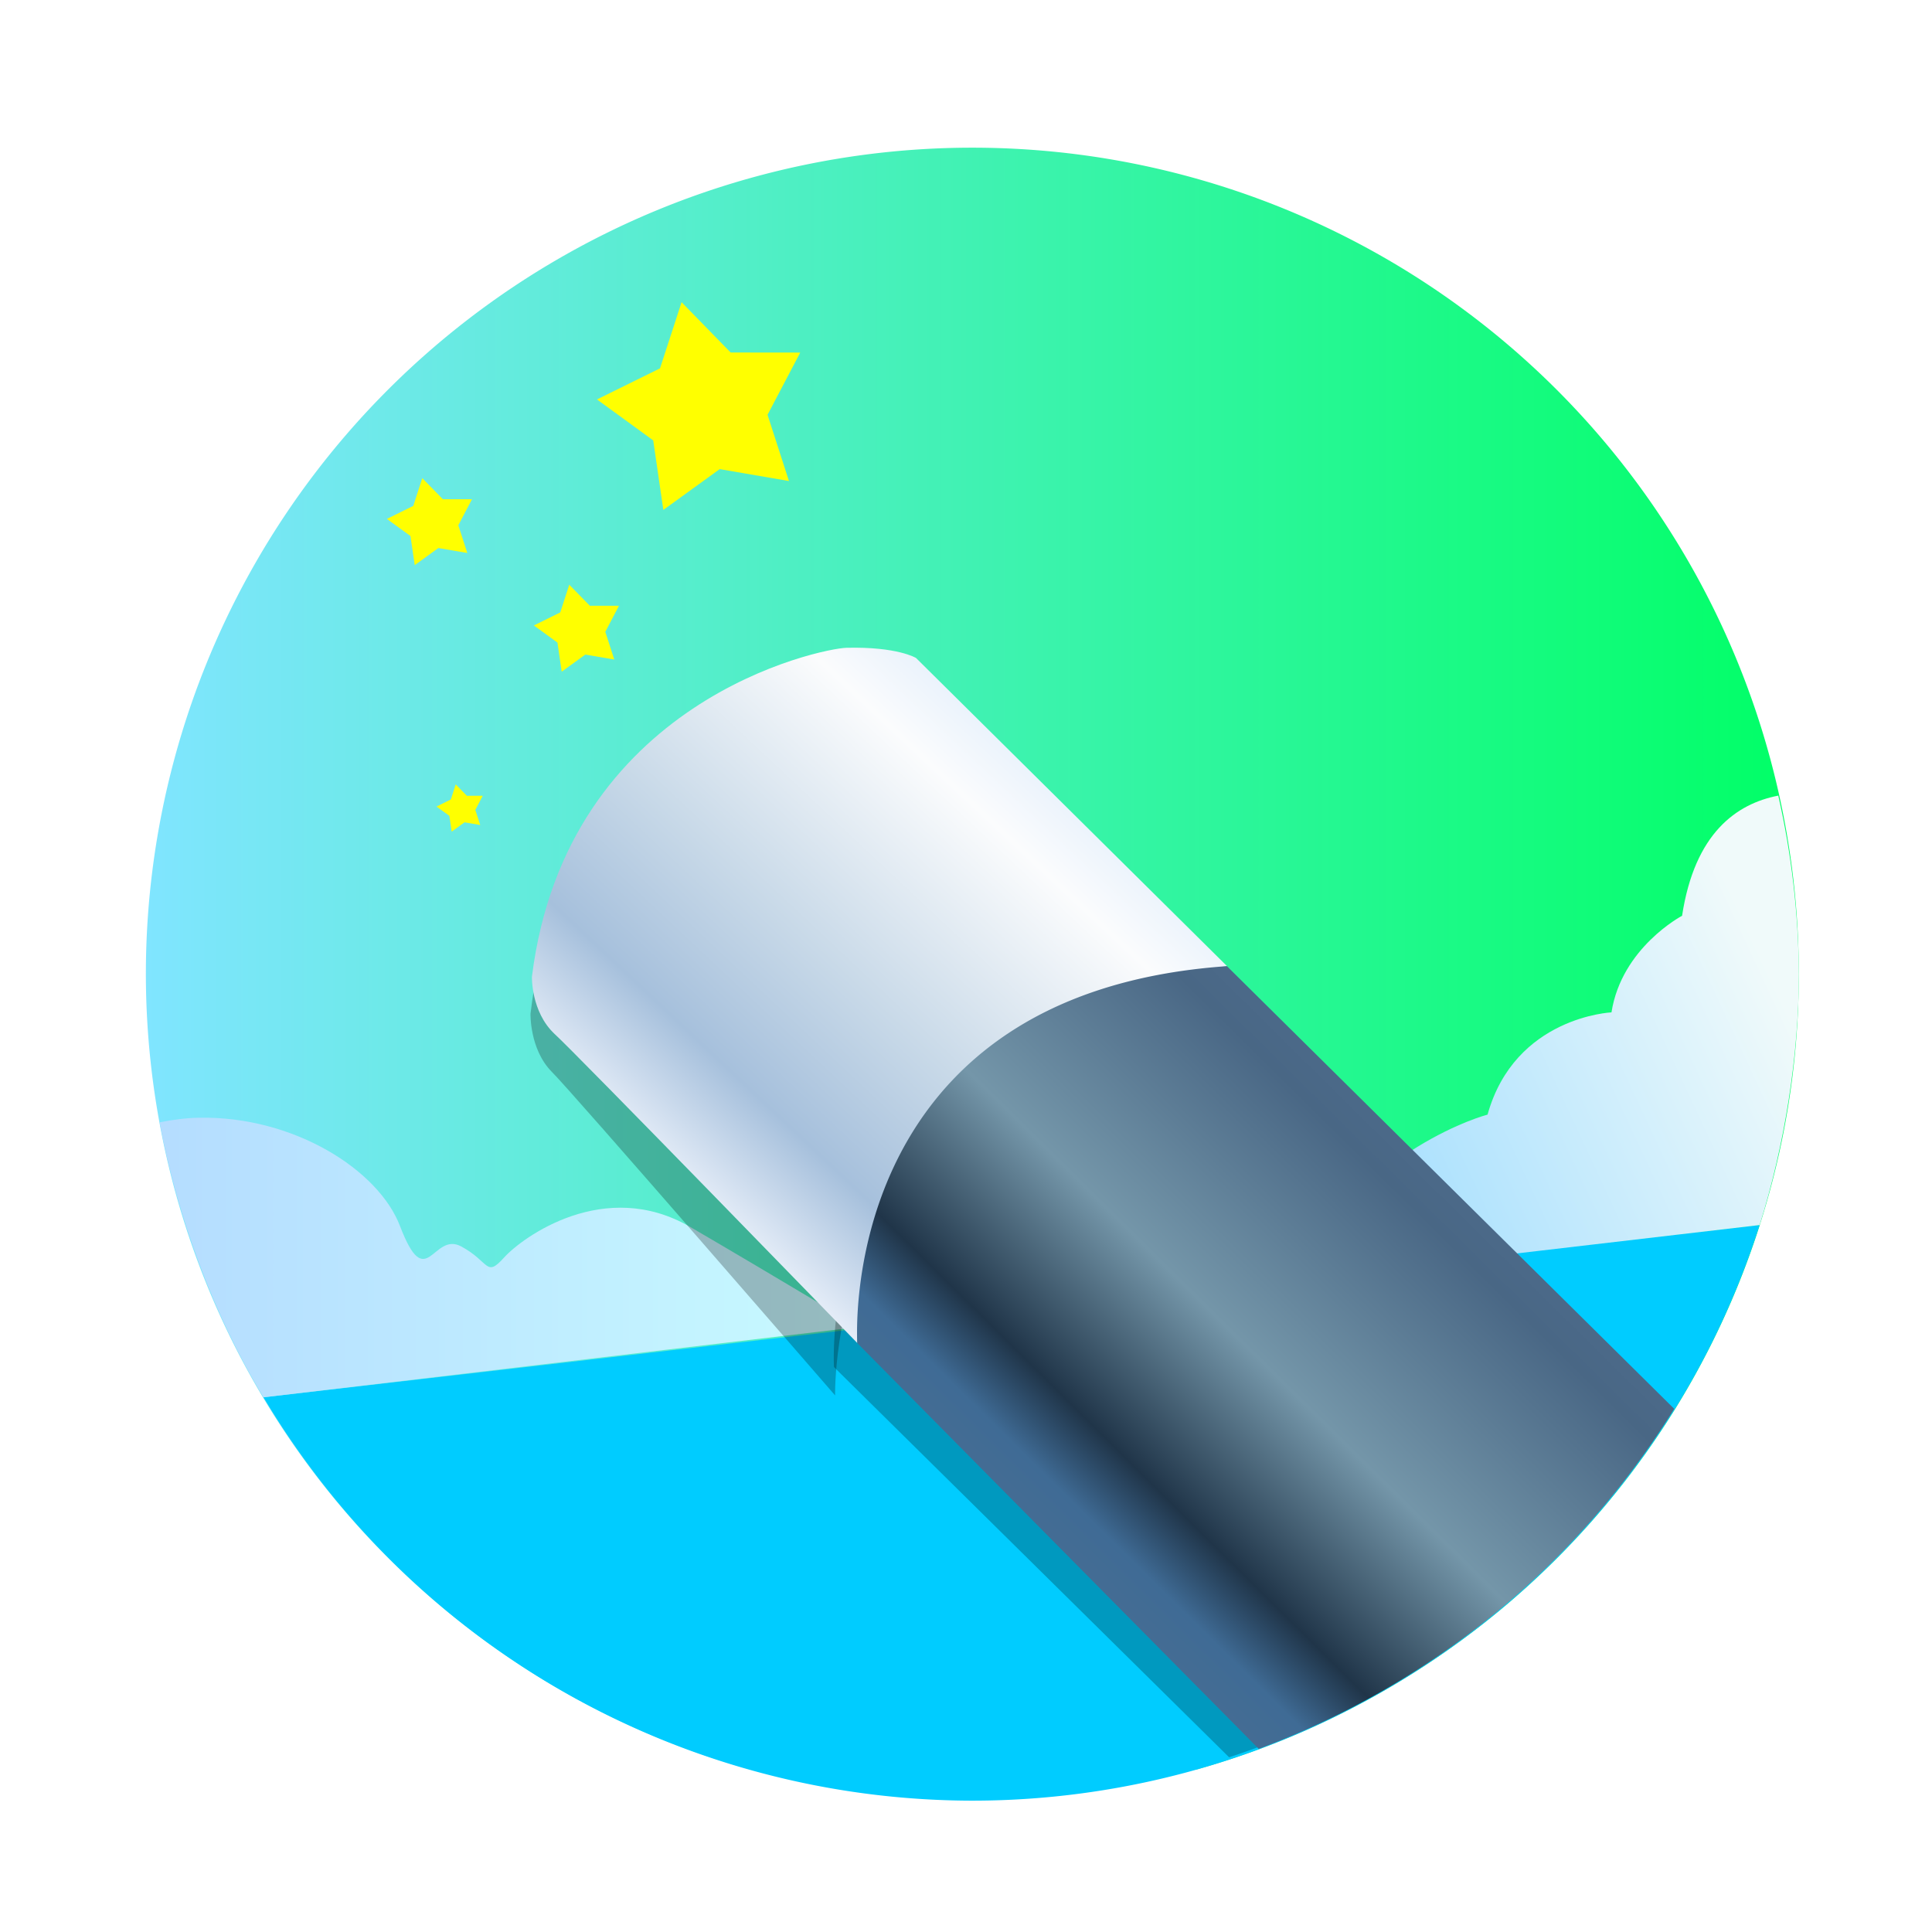 <?xml version="1.0" encoding="UTF-8" standalone="no"?>
<svg
   height="48"
   width="48"
   version="1.1"
   id="svg122"
   sodipodi:docname="kolourpaint.svg"
   inkscape:version="1.2.1 (9c6d41e410, 2022-07-14)"
   xmlns:inkscape="http://www.inkscape.org/namespaces/inkscape"
   xmlns:sodipodi="http://sodipodi.sourceforge.net/DTD/sodipodi-0.dtd"
   xmlns:xlink="http://www.w3.org/1999/xlink"
   xmlns="http://www.w3.org/2000/svg"
   xmlns:svg="http://www.w3.org/2000/svg">
  <defs
     id="defs126">
    <linearGradient
       inkscape:collect="always"
       id="linearGradient1966">
      <stop
         style="stop-color:#80e5ff;stop-opacity:1;"
         offset="0"
         id="stop1962" />
      <stop
         style="stop-color:#00ff66;stop-opacity:1"
         offset="1"
         id="stop1964" />
    </linearGradient>
    <linearGradient
       id="linearGradient2163"
       x1="-177.09"
       x2="-177.09"
       y1="-1.337"
       y2="-15.638"
       gradientTransform="matrix(2.822,0,0,2.822,525.031,47.538)"
       gradientUnits="userSpaceOnUse">
      <stop
         stop-color="#78b4dc"
         offset="0"
         id="stop311" />
      <stop
         stop-color="#0096f0"
         offset="1"
         id="stop313" />
    </linearGradient>
    <linearGradient
       id="linearGradient2230-5"
       x1="-235.64"
       x2="-175.89"
       y1="49.391"
       y2="49.391"
       gradientTransform="matrix(0.761,0,0,0.761,178.939,-0.07)"
       gradientUnits="userSpaceOnUse">
      <stop
         stop-color="#2d69e6"
         offset="0"
         id="stop353" />
      <stop
         stop-color="#3791d7"
         offset=".35"
         id="stop355" />
      <stop
         stop-color="#2887cd"
         offset="1"
         id="stop357" />
    </linearGradient>
    <linearGradient
       id="linearGradient2208"
       x1="-230.89"
       x2="-207.22"
       y1="41.878"
       y2="41.878"
       gradientTransform="matrix(0.747,0,0,0.747,176.023,-0.014)"
       gradientUnits="userSpaceOnUse">
      <stop
         stop-color="#b4dcff"
         offset="0"
         id="stop316" />
      <stop
         stop-color="#c8faff"
         offset="1"
         id="stop318" />
    </linearGradient>
    <linearGradient
       id="linearGradient2216"
       x1="-192.39"
       x2="-175.89"
       y1="41.967"
       y2="34.297"
       gradientTransform="matrix(0.747,0,0,0.747,176.023,-0.014)"
       gradientUnits="userSpaceOnUse">
      <stop
         stop-color="#96d9ff"
         offset="0"
         id="stop321" />
      <stop
         stop-color="#f0fafa"
         offset="1"
         id="stop323" />
    </linearGradient>
    <filter
       id="filter2295"
       x="-0.103"
       y="-0.102"
       width="1.206"
       height="1.203"
       color-interpolation-filters="sRGB">
      <feGaussianBlur
         stdDeviation="0.263"
         id="feGaussianBlur350" />
    </filter>
    <filter
       id="filter1300"
       x="-0.099"
       y="-0.106"
       width="1.197"
       height="1.211"
       color-interpolation-filters="sRGB">
      <feGaussianBlur
         stdDeviation="1.206"
         id="feGaussianBlur362" />
    </filter>
    <linearGradient
       id="linearGradient2266"
       x1="-56.397"
       x2="-53.079"
       y1="10.521"
       y2="6.988"
       gradientTransform="matrix(2.822,0,0,2.822,176.049,-0.014)"
       gradientUnits="userSpaceOnUse">
      <stop
         stop-color="#ecf2fb"
         offset="0"
         id="stop326" />
      <stop
         stop-color="#a6c0dc"
         offset=".225"
         id="stop328" />
      <stop
         stop-color="#c8d9e8"
         offset=".494"
         id="stop330" />
      <stop
         stop-color="#fbfcfd"
         offset=".881"
         id="stop332" />
      <stop
         stop-color="#ebf3fc"
         offset="1"
         id="stop334" />
    </linearGradient>
    <linearGradient
       id="linearGradient2274"
       x1="-51.828"
       x2="-48.344"
       y1="15.061"
       y2="11.535"
       gradientTransform="matrix(2.822,0,0,2.822,176.023,-0.014)"
       gradientUnits="userSpaceOnUse">
      <stop
         stop-color="#466d93"
         offset="0"
         id="stop337" />
      <stop
         stop-color="#3f6b95"
         offset=".106"
         id="stop339" />
      <stop
         stop-color="#203549"
         offset=".228"
         id="stop341" />
      <stop
         stop-color="#7496a9"
         offset=".519"
         id="stop343" />
      <stop
         stop-color="#496785"
         offset=".906"
         id="stop345" />
      <stop
         stop-color="#4c6a8a"
         offset="1"
         id="stop347" />
    </linearGradient>
    <linearGradient
       inkscape:collect="always"
       xlink:href="#linearGradient1966"
       id="linearGradient1968"
       x1="3.624"
       y1="23.818"
       x2="44.691"
       y2="23.818"
       gradientUnits="userSpaceOnUse" />
  </defs>
  <sodipodi:namedview
     id="namedview124"
     pagecolor="#ffffff"
     bordercolor="#666666"
     borderopacity="1.0"
     inkscape:showpageshadow="2"
     inkscape:pageopacity="0.0"
     inkscape:pagecheckerboard="0"
     inkscape:deskcolor="#d1d1d1"
     showgrid="false"
     inkscape:zoom="4.9166667"
     inkscape:cx="24"
     inkscape:cy="24"
     inkscape:window-width="1920"
     inkscape:window-height="1009"
     inkscape:window-x="0"
     inkscape:window-y="0"
     inkscape:window-maximized="1"
     inkscape:current-layer="svg122" />
  <linearGradient
     id="a"
     gradientTransform="matrix(0.717,0,0,0.714,191.202,-464.384)"
     gradientUnits="userSpaceOnUse"
     x1="-87"
     x2="-87"
     y1="616"
     y2="672">
    <stop
       offset="0"
       stop-color="#d4ba94"
       id="stop2" />
    <stop
       offset="1"
       stop-color="#997657"
       id="stop4" />
  </linearGradient>
  <linearGradient
     id="i"
     gradientTransform="matrix(0,0.714,-0.717,0,906.265,-312.373)"
     gradientUnits="userSpaceOnUse"
     x1="410"
     x2="421"
     y1="1080.4"
     y2="1080.4">
    <stop
       offset="0"
       stop-color="#e4720c"
       id="stop7" />
    <stop
       offset="1"
       stop-color="#f1d23b"
       id="stop9" />
  </linearGradient>
  <linearGradient
     id="b"
     gradientTransform="matrix(0.717,0,0,0.714,-167.525,-787.447)"
     gradientUnits="userSpaceOnUse"
     x1="415"
     x2="415"
     y1="1068.4"
     y2="1079.4">
    <stop
       offset="0"
       stop-color="#884d2c"
       id="stop12" />
    <stop
       offset="1"
       stop-color="#ffa92d"
       id="stop14" />
  </linearGradient>
  <linearGradient
     id="j"
     gradientTransform="matrix(0.717,0,0,0.714,-167.045,-787.194)"
     gradientUnits="userSpaceOnUse"
     x1="424"
     x2="424"
     y1="1074.4"
     y2="1086.4">
    <stop
       offset="0"
       stop-color="#884d2c"
       id="stop17" />
    <stop
       offset="1"
       stop-color="#b7bf31"
       id="stop19" />
  </linearGradient>
  <linearGradient
     id="e"
     gradientTransform="matrix(0.717,0,0,0.714,-167.565,-463.793)"
     gradientUnits="userSpaceOnUse"
     x1="409"
     x2="409"
     y1="629"
     y2="642">
    <stop
       offset="0"
       stop-color="#ffa92d"
       id="stop22" />
    <stop
       offset="1"
       stop-color="#ffe5e1"
       id="stop24" />
  </linearGradient>
  <linearGradient
     id="l"
     gradientTransform="matrix(0.717,0,0,0.714,-167.045,-786.623)"
     gradientUnits="userSpaceOnUse"
     x1="424"
     x2="424"
     y1="1092.4"
     y2="1101.4">
    <stop
       offset="0"
       stop-color="#7ceca4"
       id="stop27" />
    <stop
       offset="1"
       stop-color="#e1f2ff"
       id="stop29" />
  </linearGradient>
  <linearGradient
     id="g"
     gradientTransform="matrix(0.717,0,0,0.714,-166.785,-463.794)"
     gradientUnits="userSpaceOnUse"
     x1="433.3"
     x2="433.3"
     y1="632"
     y2="643.95">
    <stop
       offset="0"
       stop-color="#377d50"
       id="stop32" />
    <stop
       offset="1"
       stop-color="#3b85b5"
       id="stop34" />
  </linearGradient>
  <linearGradient
     id="k"
     gradientTransform="matrix(0.717,0,0,0.714,-167.045,-463.793)"
     gradientUnits="userSpaceOnUse"
     x1="425"
     x2="425"
     y1="632"
     y2="640">
    <stop
       offset="0"
       stop-color="#b7bf31"
       id="stop37" />
    <stop
       offset="1"
       stop-color="#54d883"
       id="stop39" />
  </linearGradient>
  <linearGradient
     id="f"
     gradientTransform="matrix(0.717,0,0,0.714,-166.785,-463.201)"
     gradientUnits="userSpaceOnUse"
     x1="432"
     x2="432"
     y1="647"
     y2="662">
    <stop
       offset="0"
       stop-color="#375a7d"
       id="stop42" />
    <stop
       offset="1"
       stop-color="#7cbcec"
       id="stop44" />
  </linearGradient>
  <linearGradient
     id="d"
     gradientTransform="matrix(0.717,0,0,0.714,-167.525,-787.483)"
     gradientUnits="userSpaceOnUse"
     x1="401"
     x2="401"
     y1="1075.4"
     y2="1086.4">
    <stop
       offset="0"
       stop-color="#ac0808"
       id="stop47" />
    <stop
       offset="1"
       stop-color="#e4720c"
       id="stop49" />
  </linearGradient>
  <linearGradient
     id="h"
     gradientTransform="matrix(0.717,0,0,0.714,-167.525,-464.373)"
     gradientUnits="userSpaceOnUse"
     x1="407"
     x2="407"
     y1="636"
     y2="622">
    <stop
       offset="0"
       stop-color="#ffa92d"
       id="stop52" />
    <stop
       offset="1"
       stop-color="#e05e4c"
       id="stop54" />
  </linearGradient>
  <linearGradient
     id="c"
     gradientTransform="matrix(0.717,0,0,0.714,-167.525,-464.373)"
     gradientUnits="userSpaceOnUse"
     x1="393"
     x2="393"
     y1="623"
     y2="632">
    <stop
       offset="0"
       stop-color="#913bb5"
       id="stop57" />
    <stop
       offset="1"
       stop-color="#bf4231"
       id="stop59" />
  </linearGradient>
  <path
     d="M 24.158,3.669 A 20.534,20.534 0 0 0 3.624,24.203 20.534,20.534 0 0 0 18.661,43.966 h 11.058 A 20.534,20.534 0 0 0 44.691,24.23 v -0.064 A 20.534,20.534 0 0 0 24.158,3.669 Z"
     stroke-width="2.822"
     id="path369"
     style="fill-opacity:1;fill:url(#linearGradient1968)" />
  <path
     d="M 43.717,30.434 6.547,34.715 A 20.534,20.534 0 0 0 24.16,44.737 20.534,20.534 0 0 0 43.717,30.434 Z"
     fill="url(#linearGradient2230-5)"
     stroke-width="2.876"
     id="path371"
     style="fill:#00ccff" />
  <path
     d="m 4.953,27.769 c -0.325,0.005 -0.655,0.05 -0.987,0.114 0.426,2.308 1.348,4.813 2.581,6.833 L 21.336,32.969 c 0,0 -2.058,-1.244 -4.184,-2.484 -2.126,-1.24 -4.175,0.254 -4.631,0.761 -0.456,0.506 -0.354,0.1 -1.063,-0.279 C 10.75,30.587 10.596,32.182 9.938,30.461 9.404,29.063 7.299,27.73 4.953,27.769 Z"
     fill="url(#linearGradient2208)"
     stroke-width="2.822"
     id="path373"
     style="fill:url(#linearGradient2208)" />
  <path
     d="m 44.181,19.767 c -1.037,0.2 -2.078,0.932 -2.39,2.985 0,0 -1.503,0.789 -1.754,2.4 0,0 -2.399,0.106 -3.079,2.54 0,0 -3.026,0.78 -4.923,4.109 l 11.683,-1.365 c 0.627,-1.999 0.971,-4.215 0.975,-6.219 v -0.028 c -0.01,-1.488 -0.182,-2.97 -0.512,-4.421 z"
     fill="url(#linearGradient2216)"
     stroke-width="2.822"
     id="path375"
     style="fill:url(#linearGradient2216)" />
  <path
     transform="matrix(2.658,0,0,2.868,166.526,0.508)"
     d="m -54.31,5.798 c 0,0 -0.163,-0.101 -0.612,-0.089 -0.222,0.006 -2.465,0.46 -2.77,2.895 0,0 -0.01,0.307 0.198,0.503 0.157,0.139 2.649,2.804 2.649,2.804 0,0 -0.076,-2.955 3.273,-3.399 z"
     filter="url(#filter2295)"
     opacity="0.5"
     id="path377" />
  <path
     transform="matrix(0.684,0,0,0.684,2.255,2.3)"
     d="M 39.705,33.045 C 26.259,33.987 26.996,46.293 26.996,46.293 L 41.348,60.467 A 30,30 0 0 0 56.307,49.535 Z"
     filter="url(#filter1300)"
     opacity="0.5"
     stroke-width="4.034"
     id="path379" />
  <path
     d="m 22.758,16.347 c 0,0 -0.461,-0.284 -1.726,-0.253 -0.626,0.016 -6.957,1.298 -7.816,8.17 0,0 -0.027,0.867 0.559,1.421 0.443,0.392 7.526,7.684 7.526,7.684 0,0 -0.265,-8.112 9.185,-9.365 z"
     fill="url(#linearGradient2266)"
     stroke-width="2.822"
     id="path381"
     style="fill:url(#linearGradient2266)" />
  <path
     d="m 30.484,24.004 c -9.771,0.682 -9.184,9.366 -9.184,9.366 l 9.973,10.08 A 20.534,20.534 0 0 0 41.595,35.002 L 30.484,24.005 Z"
     fill="url(#linearGradient2274)"
     stroke-width="2.822"
     id="path383"
     style="fill:url(#linearGradient2274)" />
  <g
     transform="matrix(2.822,0,0,2.822,67.554,-1.195)"
     fill="#b9e7f2"
     id="g393">
    <path
       transform="matrix(0.8,0.156,-0.156,0.8,38.674,12.43)"
       d="m -68.859,3.713 -0.759,0.017 -0.513,0.549 -0.251,-0.716 -0.681,-0.318 0.604,-0.46 0.092,-0.746 0.624,0.432 0.738,-0.143 -0.218,0.727 z"
       opacity="1.0"
       id="path385"
       style="fill:#ffff00" />
    <path
       transform="matrix(0.335,0.065,-0.065,0.335,3.485,8.524)"
       d="m -68.859,3.713 -0.759,0.017 -0.513,0.549 -0.251,-0.716 -0.681,-0.318 0.604,-0.46 0.092,-0.746 0.624,0.432 0.738,-0.143 -0.218,0.727 z"
       opacity="1.0"
       id="path387"
       style="fill:#ffff00" />
    <path
       transform="matrix(0.335,0.065,-0.065,0.335,4.779,9.462)"
       d="m -68.859,3.713 -0.759,0.017 -0.513,0.549 -0.251,-0.716 -0.681,-0.318 0.604,-0.46 0.092,-0.746 0.624,0.432 0.738,-0.143 -0.218,0.727 z"
       opacity="1.0"
       id="path389"
       style="fill:#ffff00" />
    <path
       transform="matrix(0.182,0.035,-0.035,0.182,-7.048,9.421)"
       d="m -68.859,3.713 -0.759,0.017 -0.513,0.549 -0.251,-0.716 -0.681,-0.318 0.604,-0.46 0.092,-0.746 0.624,0.432 0.738,-0.143 -0.218,0.727 z"
       id="path391"
       style="fill:#ffff00" />
  </g>
</svg>
